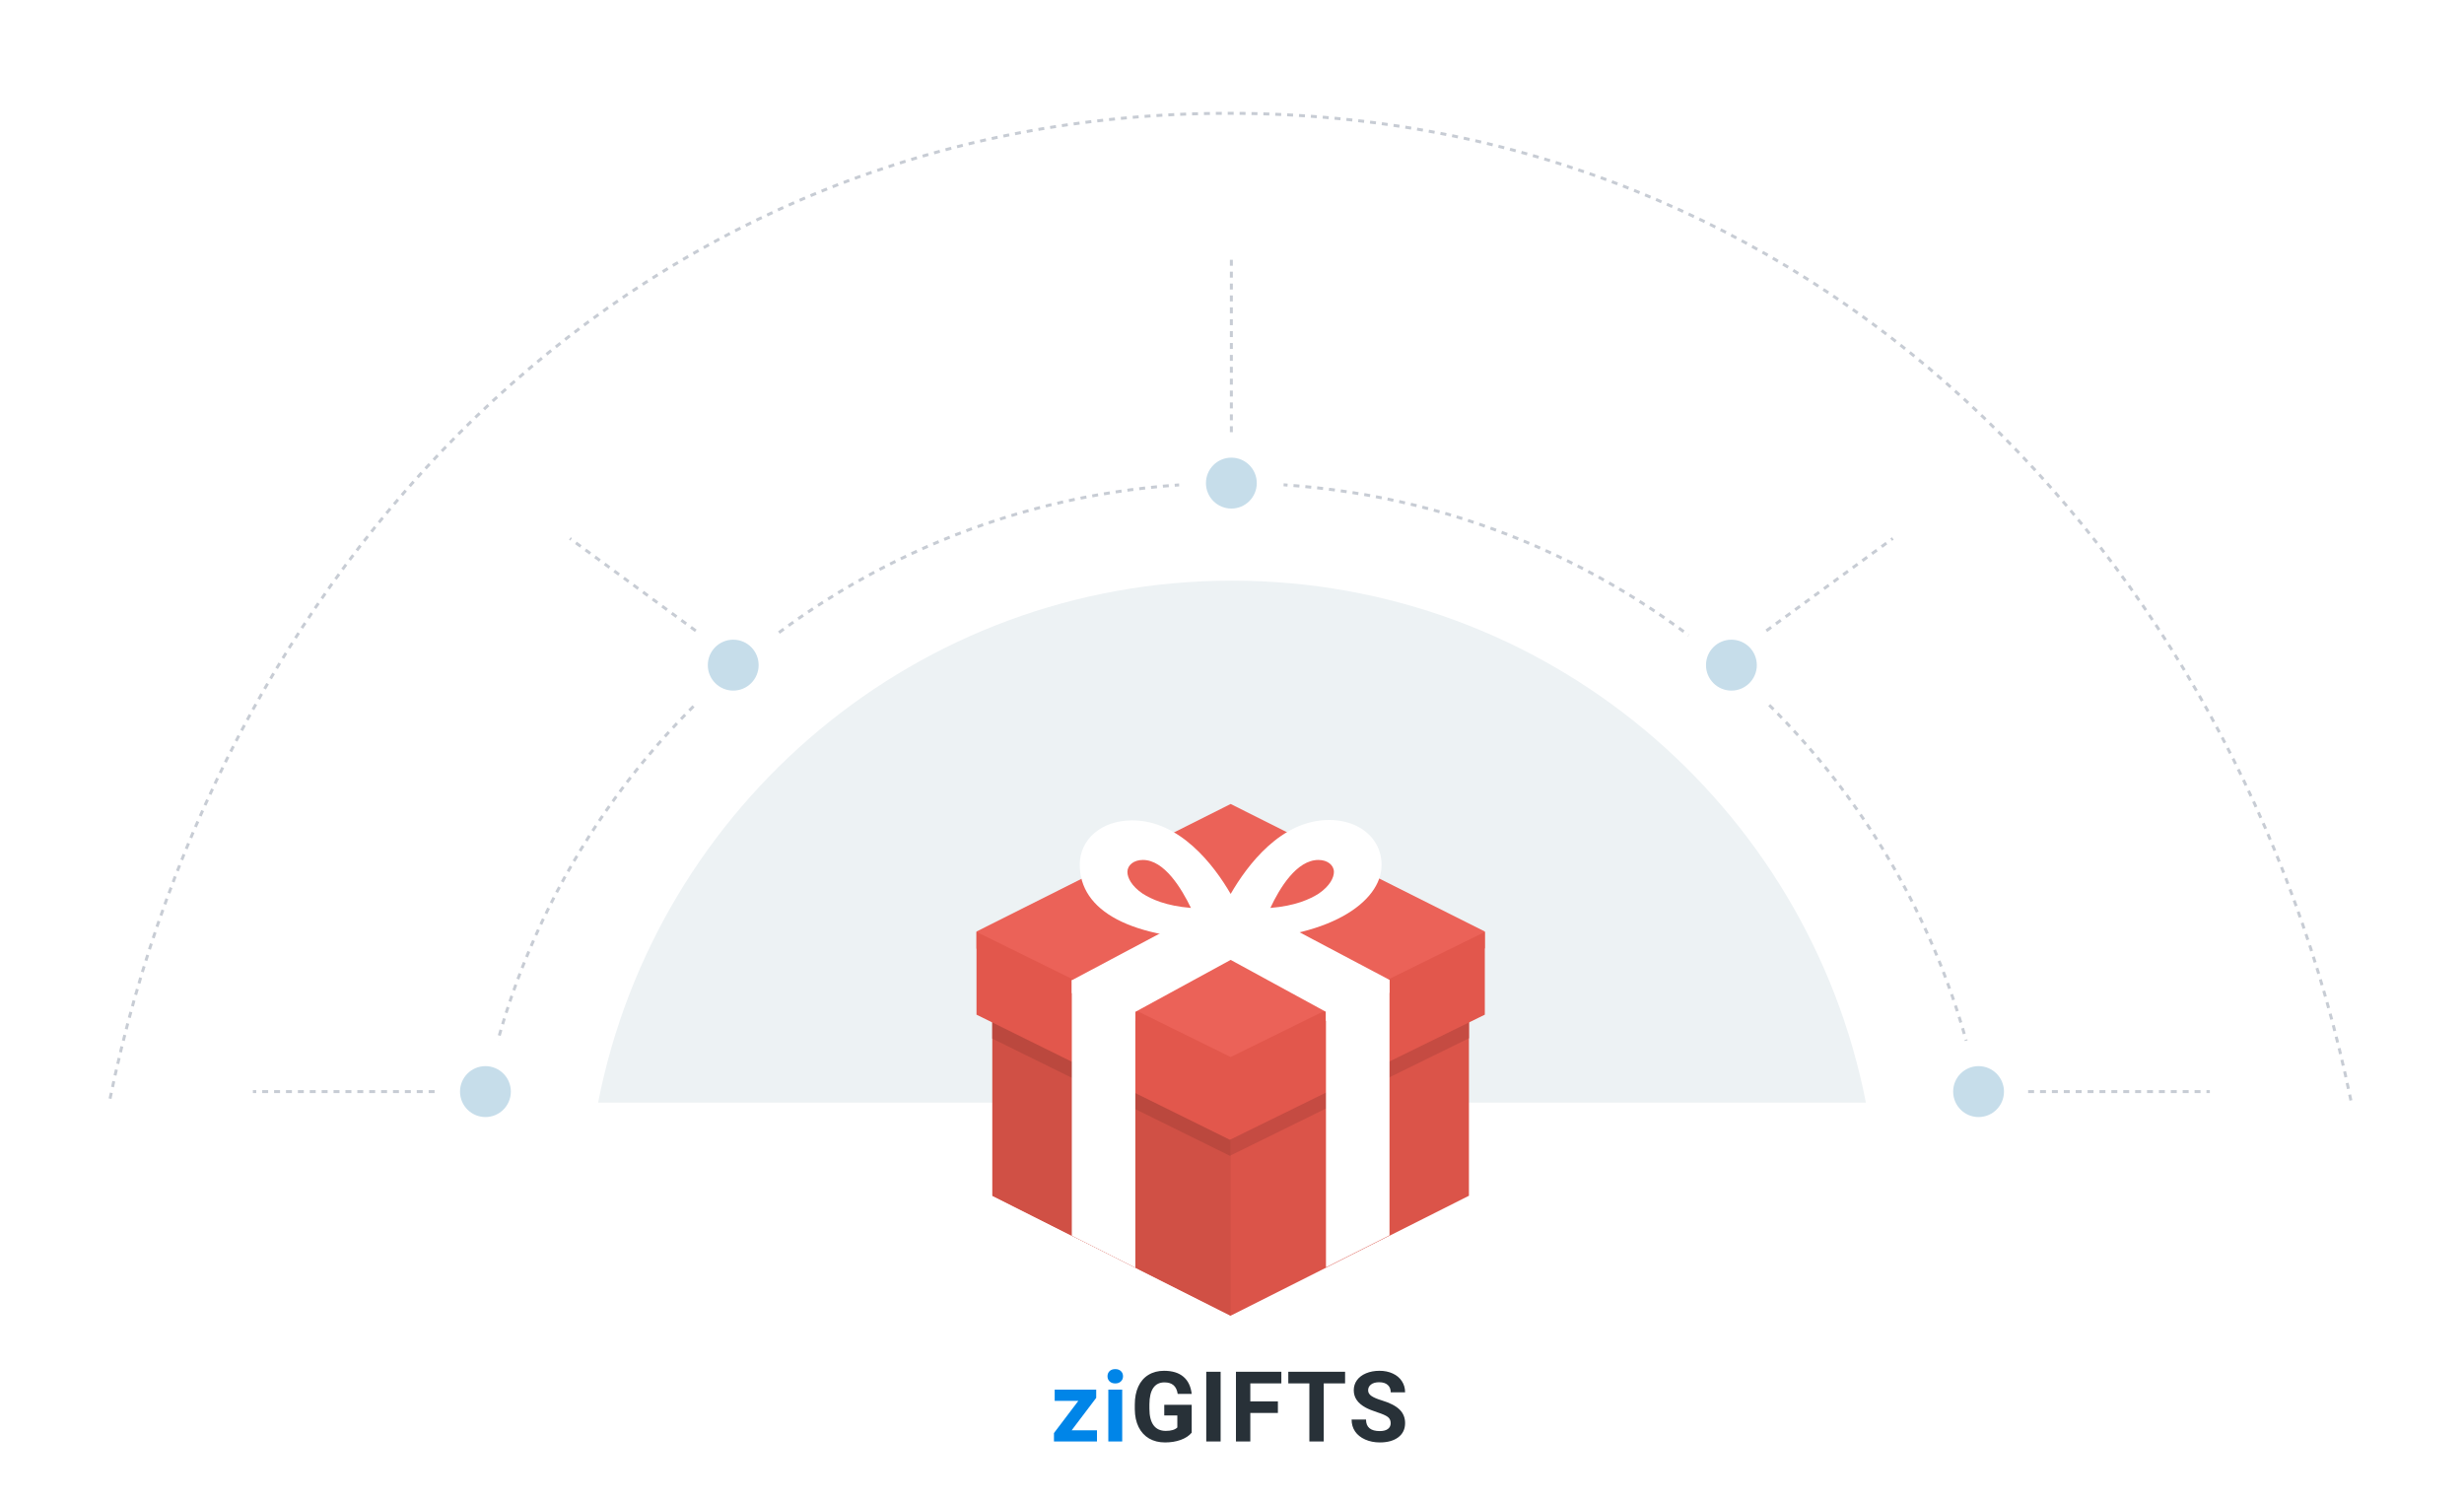 <svg width="829" height="505" viewBox="0 0 829 505" fill="none" xmlns="http://www.w3.org/2000/svg">
<path fill-rule="evenodd" clip-rule="evenodd" d="M201.225 371H627.775C608.19 270.895 520.148 195.366 414.5 195.366C308.852 195.366 220.81 270.895 201.225 371Z" fill="#EDF2F4"/>
<path d="M665.68 367.277C641.524 250.348 538.273 162.544 414.5 162.544C290.727 162.544 187.476 250.348 163.32 367.277" stroke="#C7CCD4" stroke-miterlimit="10" stroke-dasharray="2 2"/>
<path d="M790.951 370.253C752.752 184.852 609.076 38.123 413.347 38.123C217.618 38.123 75.095 184.852 36.896 370.253" stroke="#C7CCD4" stroke-miterlimit="10" stroke-dasharray="2 2"/>
<path d="M414.286 179.677C423.731 179.677 431.388 172.007 431.388 162.545C431.388 153.083 423.731 145.412 414.286 145.412C404.841 145.412 397.185 153.083 397.185 162.545C397.185 172.007 404.841 179.677 414.286 179.677Z" fill="white" stroke="white" stroke-miterlimit="10" stroke-linecap="round" stroke-linejoin="round"/>
<path d="M414.286 171.111C419.009 171.111 422.837 167.276 422.837 162.545C422.837 157.814 419.009 153.979 414.286 153.979C409.564 153.979 405.735 157.814 405.735 162.545C405.735 167.276 409.564 171.111 414.286 171.111Z" fill="#C6DDEA"/>
<path d="M163.32 384.409C172.765 384.409 180.422 376.739 180.422 367.277C180.422 357.815 172.765 350.145 163.32 350.145C153.875 350.145 146.219 357.815 146.219 367.277C146.219 376.739 153.875 384.409 163.32 384.409Z" fill="white" stroke="white" stroke-miterlimit="10" stroke-linecap="round" stroke-linejoin="round"/>
<path d="M163.32 375.843C168.043 375.843 171.871 372.008 171.871 367.277C171.871 362.546 168.043 358.711 163.32 358.711C158.598 358.711 154.77 362.546 154.77 367.277C154.77 372.008 158.598 375.843 163.32 375.843Z" fill="#C6DDEA"/>
<path d="M665.68 384.409C675.125 384.409 682.781 376.739 682.781 367.277C682.781 357.815 675.125 350.145 665.68 350.145C656.235 350.145 648.578 357.815 648.578 367.277C648.578 376.739 656.235 384.409 665.68 384.409Z" fill="white" stroke="white" stroke-miterlimit="10" stroke-linecap="round" stroke-linejoin="round"/>
<path d="M665.68 375.843C670.402 375.843 674.23 372.008 674.23 367.277C674.23 362.546 670.402 358.711 665.68 358.711C660.957 358.711 657.129 362.546 657.129 367.277C657.129 372.008 660.957 375.843 665.68 375.843Z" fill="#C6DDEA"/>
<path d="M246.69 240.925C256.135 240.925 263.792 233.255 263.792 223.793C263.792 214.331 256.135 206.66 246.69 206.66C237.246 206.66 229.589 214.331 229.589 223.793C229.589 233.255 237.246 240.925 246.69 240.925Z" fill="white" stroke="white" stroke-miterlimit="10" stroke-linecap="round" stroke-linejoin="round"/>
<path d="M246.69 232.359C251.413 232.359 255.241 228.524 255.241 223.793C255.241 219.062 251.413 215.227 246.69 215.227C241.968 215.227 238.14 219.062 238.14 223.793C238.14 228.524 241.968 232.359 246.69 232.359Z" fill="#C6DDEA"/>
<path d="M582.523 240.925C591.968 240.925 599.625 233.255 599.625 223.793C599.625 214.331 591.968 206.66 582.523 206.66C573.078 206.66 565.422 214.331 565.422 223.793C565.422 233.255 573.078 240.925 582.523 240.925Z" fill="white" stroke="white" stroke-miterlimit="10" stroke-linecap="round" stroke-linejoin="round"/>
<path d="M582.523 232.359C587.246 232.359 591.074 228.524 591.074 223.793C591.074 219.062 587.246 215.227 582.523 215.227C577.801 215.227 573.972 219.062 573.972 223.793C573.972 228.524 577.801 232.359 582.523 232.359Z" fill="#C6DDEA"/>
<path d="M146.219 367.277H85.08" stroke="#C7CCD4" stroke-miterlimit="10" stroke-dasharray="2 2"/>
<path d="M234.078 212.228L191.751 181.176" stroke="#C7CCD4" stroke-miterlimit="10" stroke-dasharray="2 2"/>
<path d="M682.354 367.277H743.492" stroke="#C7CCD4" stroke-miterlimit="10" stroke-dasharray="2 2"/>
<path d="M594.281 212.228L636.821 181.176" stroke="#C7CCD4" stroke-miterlimit="10" stroke-dasharray="2 2"/>
<path d="M414.286 145.412V85.448" stroke="#C7CCD4" stroke-miterlimit="10" stroke-dasharray="2 2"/>
<g filter="url(#filter0_d)">
<path d="M333.884 306.239L414.05 346.592L494.216 306.239V392.324L414.05 432.676L333.884 392.323V306.239Z" fill="#DB5449"/>
<path d="M333.884 314.31V339.462L413.783 378.873L494.215 339.328V314.31L414.05 353.855L333.884 314.31Z" fill="#C54B42"/>
<path d="M414.05 432.676V346.592L339.228 308.93H333.884V392.324L414.05 432.676Z" fill="#D05045"/>
<path d="M333.884 314.31V339.462L413.783 378.873L414.05 378.738V353.72V353.855L333.884 314.31Z" fill="#BB483E"/>
<path d="M328.54 303.415L414.05 260.507L499.56 303.415V309.064L414.05 351.971L328.54 309.198V303.415Z" fill="#EB6258"/>
<path d="M463.085 274.092C460.279 268.981 454.266 265.887 447.185 265.887C431.018 265.887 419.661 281.086 414.05 290.771C408.438 281.086 396.948 266.021 380.914 266.021C370.627 266.021 363.278 272.343 363.278 280.952C363.278 296.285 379.979 306.239 413.515 306.239C447.051 306.239 464.821 293.461 464.821 281.086C464.821 278.665 464.287 276.244 463.085 274.092ZM384.389 290.637C380.647 288.081 379.311 285.256 379.311 283.373C379.311 281.087 381.449 279.338 384.522 279.338C391.737 279.338 397.482 288.888 400.689 295.479C392.272 294.806 387.328 292.519 384.389 290.637ZM443.711 290.637C440.771 292.52 435.828 294.806 427.411 295.479C430.484 288.888 436.229 279.338 443.577 279.338C446.65 279.338 448.788 281.086 448.788 283.373C448.788 285.256 447.452 288.081 443.711 290.637Z" fill="white"/>
<path d="M328.54 303.549L414.05 345.65L499.56 303.549V331.392L413.783 373.493L328.54 331.392V303.549Z" fill="#E2574C"/>
<path d="M446.116 333.544V330.451L414.05 312.965L381.984 330.451V333.544L360.606 324.129V319.824L412.981 291.981L414.05 292.519L415.119 291.981L467.494 319.69V323.994L446.116 333.544Z" fill="white"/>
<path d="M446.116 330.45V416.4L467.494 405.64V319.689L446.116 330.45Z" fill="white"/>
<path d="M360.606 405.774L381.983 416.535V330.585L360.606 319.689C360.606 319.689 360.606 405.774 360.606 405.774Z" fill="white"/>
</g>
<path d="M360.546 481.246H369.07V485H354.601V482.164L362.802 471.336H354.842V467.565H368.813V470.321L360.546 481.246ZM377.561 485H372.889V467.565H377.561V485ZM372.615 463.054C372.615 462.355 372.846 461.781 373.308 461.33C373.78 460.878 374.419 460.653 375.225 460.653C376.02 460.653 376.654 460.878 377.126 461.33C377.599 461.781 377.835 462.355 377.835 463.054C377.835 463.763 377.594 464.343 377.11 464.794C376.638 465.245 376.009 465.471 375.225 465.471C374.441 465.471 373.807 465.245 373.324 464.794C372.851 464.343 372.615 463.763 372.615 463.054Z" fill="#0085E8"/>
<path d="M400.941 482.035C400.071 483.077 398.841 483.888 397.251 484.468C395.661 485.038 393.9 485.322 391.966 485.322C389.936 485.322 388.153 484.882 386.616 484.001C385.091 483.109 383.909 481.82 383.072 480.134C382.244 478.447 381.82 476.465 381.799 474.188V472.593C381.799 470.251 382.191 468.226 382.975 466.518C383.77 464.799 384.908 463.489 386.391 462.586C387.884 461.673 389.63 461.217 391.628 461.217C394.41 461.217 396.585 461.883 398.154 463.215C399.722 464.536 400.651 466.464 400.941 469H396.236C396.021 467.657 395.543 466.674 394.802 466.051C394.072 465.428 393.062 465.116 391.773 465.116C390.129 465.116 388.878 465.734 388.018 466.969C387.159 468.205 386.724 470.042 386.713 472.48V473.979C386.713 476.438 387.18 478.297 388.115 479.554C389.05 480.811 390.419 481.439 392.224 481.439C394.039 481.439 395.334 481.052 396.107 480.279V476.234H391.708V472.673H400.941V482.035ZM410.673 485H405.839V461.539H410.673V485ZM429.944 475.413H420.663V485H415.829V461.539H431.104V465.455H420.663V471.513H429.944V475.413ZM452.55 465.455H445.364V485H440.53V465.455H433.44V461.539H452.55V465.455ZM467.889 478.845C467.889 477.932 467.567 477.233 466.922 476.75C466.278 476.256 465.118 475.74 463.442 475.203C461.766 474.655 460.44 474.118 459.462 473.592C456.798 472.152 455.466 470.213 455.466 467.775C455.466 466.507 455.82 465.379 456.529 464.391C457.249 463.392 458.275 462.613 459.607 462.055C460.95 461.496 462.454 461.217 464.119 461.217C465.795 461.217 467.288 461.523 468.598 462.135C469.909 462.737 470.924 463.591 471.644 464.697C472.374 465.804 472.739 467.061 472.739 468.468H467.905C467.905 467.394 467.567 466.561 466.89 465.97C466.213 465.369 465.263 465.068 464.038 465.068C462.857 465.068 461.938 465.32 461.283 465.825C460.628 466.319 460.3 466.975 460.3 467.791C460.3 468.554 460.681 469.193 461.444 469.708C462.217 470.224 463.351 470.708 464.844 471.159C467.594 471.986 469.597 473.012 470.854 474.236C472.111 475.461 472.739 476.986 472.739 478.812C472.739 480.843 471.971 482.438 470.435 483.598C468.899 484.748 466.831 485.322 464.232 485.322C462.427 485.322 460.783 484.995 459.301 484.339C457.818 483.673 456.685 482.766 455.901 481.616C455.128 480.467 454.741 479.135 454.741 477.62H459.591C459.591 480.209 461.138 481.503 464.232 481.503C465.381 481.503 466.278 481.272 466.922 480.811C467.567 480.338 467.889 479.683 467.889 478.845Z" fill="#283138"/>
<defs>
<filter id="filter0_d" x="313.54" y="255.507" width="201.021" height="202.169" filterUnits="userSpaceOnUse" color-interpolation-filters="sRGB">
<feFlood flood-opacity="0" result="BackgroundImageFix"/>
<feColorMatrix in="SourceAlpha" type="matrix" values="0 0 0 0 0 0 0 0 0 0 0 0 0 0 0 0 0 0 127 0"/>
<feOffset dy="10"/>
<feGaussianBlur stdDeviation="7.5"/>
<feColorMatrix type="matrix" values="0 0 0 0 0 0 0 0 0 0 0 0 0 0 0 0 0 0 0.1 0"/>
<feBlend mode="normal" in2="BackgroundImageFix" result="effect1_dropShadow"/>
<feBlend mode="normal" in="SourceGraphic" in2="effect1_dropShadow" result="shape"/>
</filter>
</defs>
</svg>
